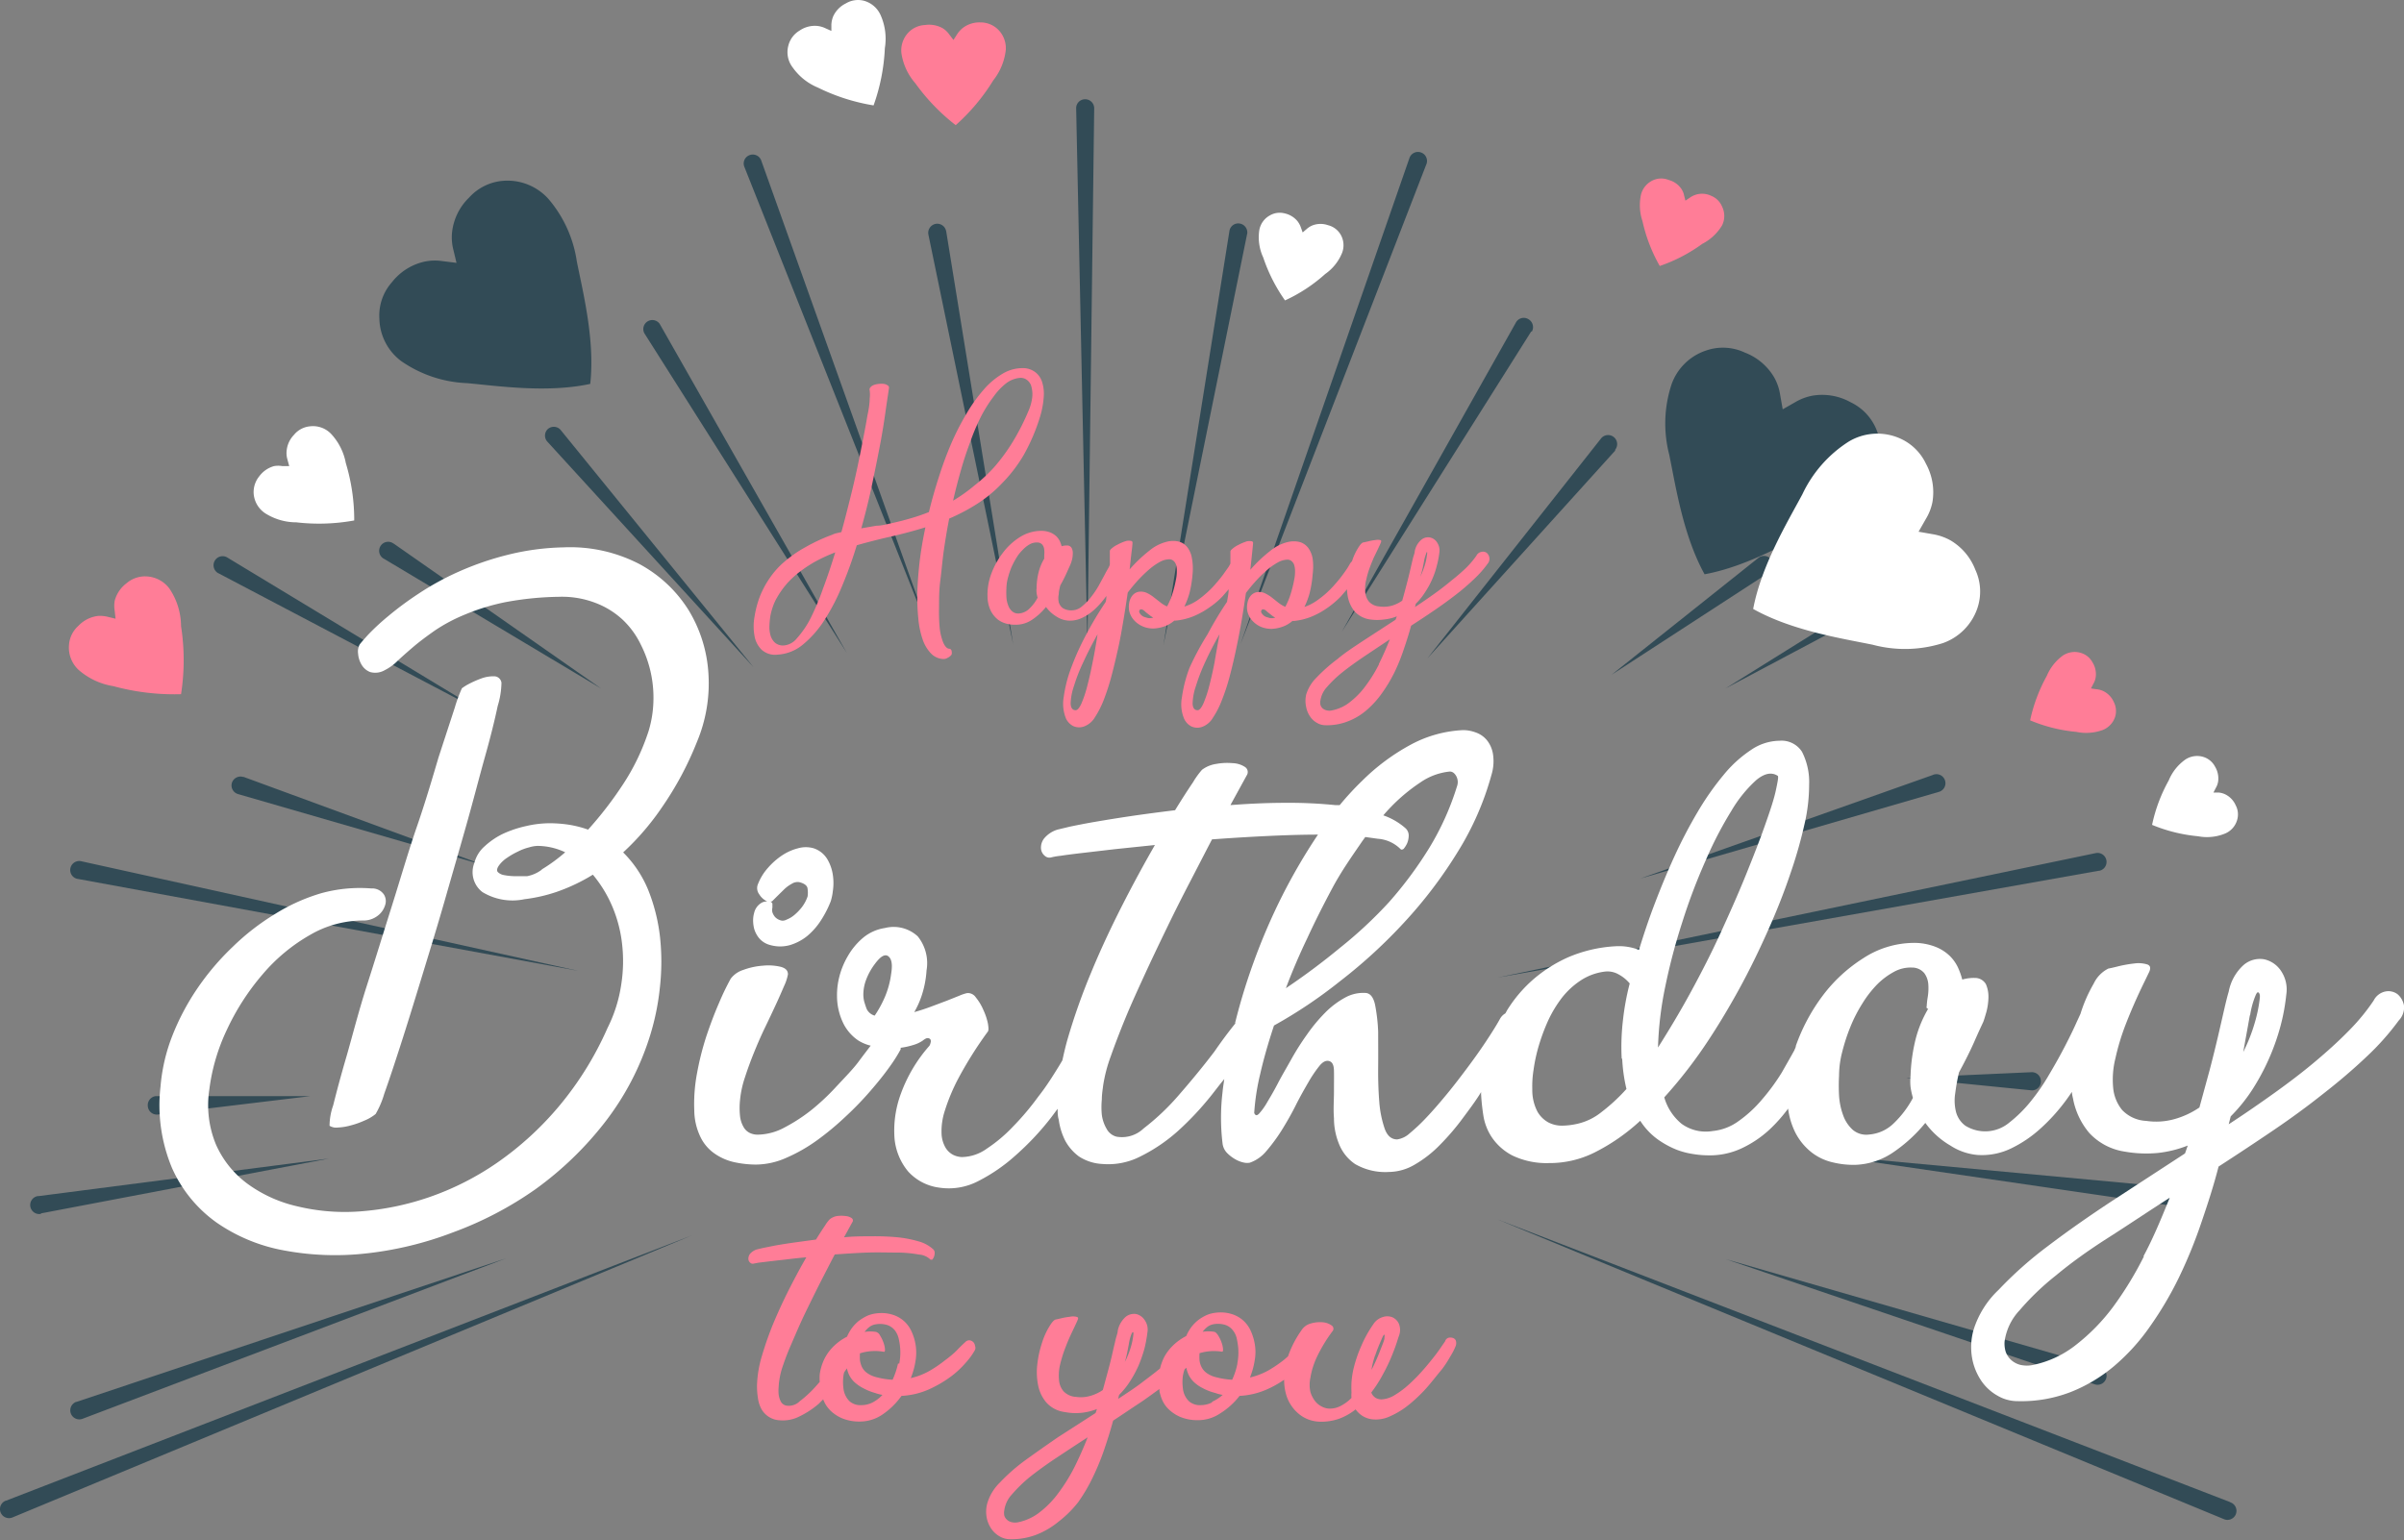 <svg xmlns="http://www.w3.org/2000/svg" viewBox="0 0 192 123.06"><rect x="0" y="0" width="192" height="123.06" fill="#808080" stroke="none"/><defs><style>.cls-1{fill:#324b56;}.cls-2{fill:#ff7d97;}.cls-3{fill:#fff;}</style></defs><title>Birthday 05</title><g id="Calque_2" data-name="Calque 2"><g id="Birthday_07" data-name="Birthday 07"><path class="cls-1" d="M6.08,112a.72.72,0,0,0,.51,1.35l33.83-12.82L6.11,112Z"/><path class="cls-1" d="M178.1,120,119.6,97.42l58,23.94h0a.72.72,0,1,0,.52-1.34Z"/><path class="cls-1" d="M.44,119.9A.72.72,0,0,0,1,121.23L55.25,98.7.46,119.9Z"/><path class="cls-1" d="M11.81,88.41a.72.72,0,0,0,.81.63L24.8,87.57l-12.27,0h-.09A.73.73,0,0,0,11.81,88.41Z"/><path class="cls-1" d="M18.52,62.55a.72.72,0,0,0,.49.89l19.73,5.71L19.46,62.07h-.05A.72.72,0,0,0,18.52,62.55Z"/><path class="cls-1" d="M52.67,25.85a.72.72,0,0,0-1.21.77L67.63,52.16,52.69,25.88Z"/><path class="cls-1" d="M75.56,18.45a.72.72,0,0,0-.85-.56.73.73,0,0,0-.56.86l6.77,32.73-5.35-33Z"/><path class="cls-1" d="M99.61,18.68a.72.72,0,0,0-.6-.82.71.71,0,0,0-.82.6L92.92,51.55,99.6,18.71Z"/><path class="cls-1" d="M122.34,26.5a.73.73,0,0,0-.27-1,.71.71,0,0,0-1,.27l-13.9,24.7,15.13-24Z"/><path class="cls-1" d="M154.41,61.9,131,70.19l23.83-6.92,0,0a.72.72,0,1,0-.48-1.35Z"/><path class="cls-1" d="M31.42,43.42a.72.72,0,1,0-.74,1.23L48,55,31.46,43.44Z"/><path class="cls-1" d="M141.32,45.71a.72.72,0,1,0-.87-1.15l-11.74,9.35,12.57-8.17Z"/><path class="cls-1" d="M163,86.35a.72.72,0,0,0-.75-.69l-10,.45,10,1h.1A.72.72,0,0,0,163,86.35Z"/><path class="cls-1" d="M137.81,100.59l29.47,10h0a.72.72,0,1,0,.4-1.38Z"/><path class="cls-1" d="M3.27,96.94l23-4.38-23.2,3H3a.72.72,0,0,0,.27,1.42Z"/><path class="cls-1" d="M6.17,70.21l40,7.35L6.46,68.8h0a.72.72,0,0,0-.26,1.42Z"/><path class="cls-1" d="M17.41,45.78,38.74,57,18.12,44.52l0,0a.72.72,0,1,0-.68,1.28Z"/><path class="cls-1" d="M44.73,34.3a.72.72,0,0,0-1,0,.72.72,0,0,0,0,1l16.45,18L44.76,34.33Z"/><path class="cls-1" d="M60.79,12.8a.72.72,0,0,0-.94-.4.71.71,0,0,0-.4.93l15.1,38L60.8,12.83Z"/><path class="cls-1" d="M86.65,7.93a.71.71,0,0,0-.7.73l.9,42.82.54-42.82v0A.72.72,0,0,0,86.65,7.93Z"/><path class="cls-1" d="M113.93,13.1a.72.72,0,1,0-1.36-.48L99.07,51.48l14.85-38.36Z"/><path class="cls-1" d="M129,35.93a.72.72,0,1,0-1.13-.9L114,52.6,129,36Z"/><path class="cls-1" d="M156.21,45.23l0,0a.72.72,0,0,0,.23-1,.72.72,0,0,0-1-.23L137.81,55Z"/><path class="cls-1" d="M167.65,69.57a.72.72,0,1,0-.29-1.41L119.6,78.1l48-8.53Z"/><path class="cls-1" d="M173.13,96.28h0a.72.72,0,0,0,.14-1.44l-27.53-2.56Z"/><path class="cls-1" d="M136.14,45.88c3.49-.64,6.94-2.69,9.18-3.89a10,10,0,0,0,4.23-3.68,4.47,4.47,0,0,0,.37-3.85,4.16,4.16,0,0,0-2.11-2.32,4.68,4.68,0,0,0-3.05-.53,4.24,4.24,0,0,0-1.38.52l-1,.57-.2-1.13a4.13,4.13,0,0,0-.47-1.4,4.64,4.64,0,0,0-2.35-2,4.11,4.11,0,0,0-3.12-.16,4.39,4.39,0,0,0-2.75,2.73,10,10,0,0,0-.17,5.6C133.83,38.81,134.42,42.77,136.14,45.88Z"/><path class="cls-1" d="M32.06,28.86a9.88,9.88,0,0,0,5.24,1.75c2.5.23,6.41.8,9.84.06.39-3.48-.58-7.32-1.07-9.78a9.89,9.89,0,0,0-2.27-5,4.4,4.4,0,0,0-3.54-1.45,4.1,4.1,0,0,0-2.79,1.34,4.55,4.55,0,0,0-1.36,2.73,4,4,0,0,0,.1,1.45L36.46,21l-1.13-.14a4,4,0,0,0-1.46.05,4.56,4.56,0,0,0-2.57,1.64,4,4,0,0,0-1,2.91A4.34,4.34,0,0,0,32.06,28.86Z"/><path class="cls-2" d="M77.72,107.21a.57.57,0,0,0-.27-.13.44.44,0,0,0-.3.09c-.18.16-.41.38-.68.66s-.59.55-1,.85a10.14,10.14,0,0,1-1.23.84,5.51,5.51,0,0,1-1.5.58,6.07,6.07,0,0,0,.38-1.37,4,4,0,0,0-.28-2.27,2.53,2.53,0,0,0-.56-.84,2.46,2.46,0,0,0-.91-.56,3,3,0,0,0-1.3-.14,2.62,2.62,0,0,0-.78.19,4,4,0,0,0-.69.41,3.08,3.08,0,0,0-.56.58,3.38,3.38,0,0,0-.39.69,4.26,4.26,0,0,0-1,.7,3.81,3.81,0,0,0-.77,1,4.13,4.13,0,0,0-.41,1.3,4.06,4.06,0,0,0,0,.61l-.22.25a9,9,0,0,1-1.38,1.3,1.23,1.23,0,0,1-1.1.34.64.64,0,0,1-.41-.32,1.77,1.77,0,0,1-.17-.55,3.29,3.29,0,0,1,0-.63,4.54,4.54,0,0,1,.06-.57,6.1,6.1,0,0,1,.3-1.17c.16-.47.36-1,.6-1.55s.5-1.17.79-1.81.6-1.27.91-1.9.63-1.27.94-1.87.6-1.17.88-1.7c.87-.06,1.73-.12,2.59-.15s1.64,0,2.35,0a9.71,9.71,0,0,1,1.79.16,1.43,1.43,0,0,1,.92.41s.07,0,.13,0a.7.7,0,0,0,.14-.23.79.79,0,0,0,.06-.32.37.37,0,0,0-.14-.3,2.82,2.82,0,0,0-1.13-.61,9.37,9.37,0,0,0-1.69-.33,19.28,19.28,0,0,0-2.06-.08c-.73,0-1.47,0-2.22.08l.66-1.2a.23.23,0,0,0-.06-.34,1,1,0,0,0-.49-.16,2.51,2.51,0,0,0-.66,0,1.27,1.27,0,0,0-.59.26,2.85,2.85,0,0,0-.37.49c-.19.28-.44.66-.73,1.13l-1.76.24c-.55.08-1,.15-1.46.23l-1,.2-.51.12a1.17,1.17,0,0,0-.55.37.64.64,0,0,0-.12.4.4.4,0,0,0,.15.29.28.28,0,0,0,.28.07l.37-.07.9-.11,1.32-.15c.49-.06,1-.12,1.61-.17-.43.74-.87,1.56-1.33,2.46s-.88,1.81-1.27,2.73a27.18,27.18,0,0,0-.95,2.69,9.05,9.05,0,0,0-.39,2.34,6.15,6.15,0,0,0,.07,1,2.62,2.62,0,0,0,.26.86,1.77,1.77,0,0,0,1.49.94,2.88,2.88,0,0,0,1.59-.32,7,7,0,0,0,1.52-1l.36-.36c0,.07.06.14.09.23a2.47,2.47,0,0,0,.49.68,3.07,3.07,0,0,0,.9.6,3.55,3.55,0,0,0,1.42.27,3.2,3.2,0,0,0,1.8-.54A6,6,0,0,0,72,111.52a6.15,6.15,0,0,0,2.12-.49,9.41,9.41,0,0,0,1.75-1,7.37,7.37,0,0,0,1.28-1.18,5.46,5.46,0,0,0,.72-1,.42.42,0,0,0,0-.33A.49.49,0,0,0,77.72,107.21Zm-8,4.82a2,2,0,0,1-.94.23,1.31,1.31,0,0,1-.94-.32,1.72,1.72,0,0,1-.48-1.06,3.62,3.62,0,0,1,0-.93,1.55,1.55,0,0,1,.06-.31l.22-.32a2.57,2.57,0,0,0,.15.47,2,2,0,0,0,.41.59,3,3,0,0,0,.7.5,4.51,4.51,0,0,0,1,.41,3.31,3.31,0,0,0,.58.15A2.9,2.9,0,0,1,69.77,112Zm2-3.09a6.31,6.31,0,0,1-.43,1.29,6.23,6.23,0,0,1-1.24-.19,2.21,2.21,0,0,1-.8-.35,1.32,1.32,0,0,1-.41-.48,1.8,1.8,0,0,1-.16-.56,5.13,5.13,0,0,1,0-.53A4,4,0,0,1,70.6,108c.06,0,.09-.06.08-.21a1.9,1.9,0,0,0-.12-.53,2.63,2.63,0,0,0-.27-.56.54.54,0,0,0-.32-.29,2.81,2.81,0,0,0-.92,0,2.11,2.11,0,0,1,.39-.4,1.15,1.15,0,0,1,.52-.21,2,2,0,0,1,.91.06,1.34,1.34,0,0,1,.58.4,1.72,1.72,0,0,1,.31.62,4.7,4.7,0,0,1,.13.78A4.55,4.55,0,0,1,71.82,108.94Z"/><path class="cls-2" d="M116,106.88a.64.64,0,0,0-.33,0,.43.43,0,0,0-.23.21c0,.06-.13.22-.3.47s-.38.55-.65.89-.57.71-.92,1.1a13.39,13.39,0,0,1-1.06,1.07,7,7,0,0,1-1.11.83,2.25,2.25,0,0,1-1.06.35,1,1,0,0,1-.39-.08.84.84,0,0,1-.43-.47,10.5,10.5,0,0,0,.92-1.43,14.31,14.31,0,0,0,.67-1.38q.27-.65.42-1.11c.1-.3.16-.5.19-.58a1.31,1.31,0,0,0,0-1,1,1,0,0,0-.54-.52,1.09,1.09,0,0,0-.76,0,1.33,1.33,0,0,0-.72.54,9.63,9.63,0,0,0-1,1.81,10.36,10.36,0,0,0-.55,1.58,6.86,6.86,0,0,0-.21,1.26,8.19,8.19,0,0,0,0,.84,2,2,0,0,0,0,.42,3.34,3.34,0,0,1-.88.65,1.83,1.83,0,0,1-1,.2,1.5,1.5,0,0,1-.48-.15,1.59,1.59,0,0,1-.53-.42,2.2,2.2,0,0,1-.39-.75,2.68,2.68,0,0,1,0-1.15,6.14,6.14,0,0,1,.49-1.59,12.07,12.07,0,0,1,1.26-2.1.31.31,0,0,0-.06-.48,1.42,1.42,0,0,0-.7-.25,2.57,2.57,0,0,0-.94.09,1.28,1.28,0,0,0-.76.54,8.35,8.35,0,0,0-1.08,2.09l-.31.27a11,11,0,0,1-1.23.84,5.64,5.64,0,0,1-1.5.58,6.07,6.07,0,0,0,.38-1.37,3.71,3.71,0,0,0,0-1.33,4.2,4.2,0,0,0-.28-.94,2.53,2.53,0,0,0-.56-.84,2.46,2.46,0,0,0-.91-.56,3,3,0,0,0-1.31-.14,2.63,2.63,0,0,0-.77.19,3.69,3.69,0,0,0-.69.41,3.08,3.08,0,0,0-.56.58,3.38,3.38,0,0,0-.39.69,4.26,4.26,0,0,0-1,.7,3.81,3.81,0,0,0-.77,1,4.27,4.27,0,0,0-.32.89c-.47.39-1,.78-1.51,1.17s-1.2.84-1.84,1.26l.08-.32a6.37,6.37,0,0,0,.89-1.11,8.85,8.85,0,0,0,.67-1.25,11.51,11.51,0,0,0,.46-1.32,10.88,10.88,0,0,0,.24-1.3,1.32,1.32,0,0,0-.22-1,1.13,1.13,0,0,0-.68-.48,1.07,1.07,0,0,0-.83.22,2,2,0,0,0-.64,1.12c0,.18-.11.43-.18.74s-.16.67-.25,1.08-.21.87-.34,1.36l-.42,1.55a3.39,3.39,0,0,1-1,.47,2.69,2.69,0,0,1-1.14.08,1.48,1.48,0,0,1-1-.45,1.57,1.57,0,0,1-.36-.91,3.81,3.81,0,0,1,.08-1.19,9.91,9.91,0,0,1,.39-1.28c.16-.43.33-.84.51-1.22s.34-.71.47-1,.08-.3-.06-.35a1.26,1.26,0,0,0-.53,0,5,5,0,0,0-.64.11l-.43.1c-.18,0-.38.26-.59.61a5.83,5.83,0,0,0-.57,1.3,8.3,8.3,0,0,0-.36,1.65,5.26,5.26,0,0,0,.06,1.69,3,3,0,0,0,.66,1.39,2.37,2.37,0,0,0,1.46.76,4.59,4.59,0,0,0,1.37.06,4.77,4.77,0,0,0,1.21-.3l-.11.32-3,1.93q-1.45,1-2.64,1.86a14.8,14.8,0,0,0-2,1.76,3.85,3.85,0,0,0-1,1.63,2.54,2.54,0,0,0-.06,1.15,2.33,2.33,0,0,0,.37.91,2,2,0,0,0,.66.61,1.63,1.63,0,0,0,.81.23,5.57,5.57,0,0,0,2.16-.37,6.64,6.64,0,0,0,1.79-1.07A8.66,8.66,0,0,0,86.12,120a13.5,13.5,0,0,0,1.17-2,19.84,19.84,0,0,0,.91-2.22c.26-.77.5-1.53.7-2.28.75-.49,1.49-1,2.21-1.47.52-.35,1-.71,1.49-1.06,0,.12,0,.24.05.37a3,3,0,0,0,.2.57,2.28,2.28,0,0,0,.49.68,3.07,3.07,0,0,0,.9.6,3.55,3.55,0,0,0,1.42.27,3.15,3.15,0,0,0,1.79-.54A5.87,5.87,0,0,0,99,111.52a6.15,6.15,0,0,0,2.12-.49,8.26,8.26,0,0,0,1.44-.8,4.16,4.16,0,0,0,.15,1.15,3.13,3.13,0,0,0,1,1.56,2.71,2.71,0,0,0,1.65.64,4.29,4.29,0,0,0,1.58-.23,4.85,4.85,0,0,0,1.33-.75,2,2,0,0,0,.53.51,1.89,1.89,0,0,0,.78.28,2.65,2.65,0,0,0,1.46-.25,6.64,6.64,0,0,0,1.48-.91,12.08,12.08,0,0,0,1.38-1.31c.43-.48.82-1,1.16-1.4s.61-.87.82-1.23a5.14,5.14,0,0,0,.38-.75.66.66,0,0,0,0-.47A.41.41,0,0,0,116,106.88Zm-25.84.49a3.55,3.55,0,0,1,.22-.82.21.21,0,0,1,.08-.11.09.09,0,0,1,.06,0l0,.1a.26.26,0,0,1,0,.07,5.48,5.48,0,0,1-.2,1,7,7,0,0,1-.48,1.2C90,108.27,90.08,107.78,90.16,107.37Zm-4.33,9.81a14.13,14.13,0,0,1-1.27,2.06,7.6,7.6,0,0,1-1.49,1.55,4.12,4.12,0,0,1-1.73.82,1.22,1.22,0,0,1-.54,0,.81.81,0,0,1-.38-.2.72.72,0,0,1-.21-.33,1.16,1.16,0,0,1,0-.42,2.35,2.35,0,0,1,.61-1.27A11.35,11.35,0,0,1,82.25,118c.62-.49,1.32-1,2.12-1.53s1.63-1.08,2.5-1.64C86.56,115.62,86.21,116.41,85.83,117.18Zm11-5.15a2.07,2.07,0,0,1-.94.23,1.31,1.31,0,0,1-.94-.32,1.67,1.67,0,0,1-.48-1.06,3.63,3.63,0,0,1,0-.93,3,3,0,0,1,.14-.55l.14-.13a2.4,2.4,0,0,0,.16.52,2,2,0,0,0,.41.59,2.8,2.8,0,0,0,.7.5,4.34,4.34,0,0,0,1.05.41,3.1,3.1,0,0,0,.58.15A3.23,3.23,0,0,1,96.78,112Zm2-3.09a5.73,5.73,0,0,1-.42,1.29,6.23,6.23,0,0,1-1.24-.19,2.13,2.13,0,0,1-.8-.35,1.32,1.32,0,0,1-.41-.48,1.57,1.57,0,0,1-.16-.56,4.12,4.12,0,0,1,0-.48l0-.06a4,4,0,0,1,1.8-.12c.06,0,.09-.06.08-.21a1.9,1.9,0,0,0-.12-.53,2.63,2.63,0,0,0-.27-.56c-.11-.17-.21-.27-.32-.29a2.82,2.82,0,0,0-.92,0,2.11,2.11,0,0,1,.39-.4,1.15,1.15,0,0,1,.51-.21,2,2,0,0,1,.91.06,1.24,1.24,0,0,1,.58.4,1.59,1.59,0,0,1,.32.62,6,6,0,0,1,.13.78A4.56,4.56,0,0,1,98.82,108.94Zm11-.65c.14-.42.34-.91.58-1.45.08-.17.13-.23.16-.2s0,.13,0,.28-.21.63-.38,1.08a14.73,14.73,0,0,1-.65,1.44C109.58,109.1,109.68,108.72,109.82,108.29Z"/><path class="cls-2" d="M81.75,36.37a15.27,15.27,0,0,0,1.32-3.09,7,7,0,0,0,.29-1.57,3.08,3.08,0,0,0-.14-1.22,1.57,1.57,0,0,0-.58-.79,1.65,1.65,0,0,0-1-.29,3.08,3.08,0,0,0-1.57.45,6,6,0,0,0-1.48,1.24A12.41,12.41,0,0,0,77.22,33,21.13,21.13,0,0,0,76,35.37a28.36,28.36,0,0,0-1,2.69q-.46,1.41-.81,2.85a14.84,14.84,0,0,1-1.46.5c-.47.14-.94.26-1.4.36S70.43,42,70,42l-1.21.21c.32-1.15.61-2.3.85-3.45s.46-2.23.65-3.23.33-1.9.44-2.69.21-1.4.27-1.84a.2.2,0,0,0-.1-.21.75.75,0,0,0-.3-.12,1.75,1.75,0,0,0-.4,0,1.5,1.5,0,0,0-.39.08.62.62,0,0,0-.28.18.26.26,0,0,0-.07.27,2.61,2.61,0,0,1,0,.64q0,.52-.18,1.35c-.09.55-.21,1.18-.35,1.9s-.29,1.48-.46,2.28-.37,1.66-.59,2.53-.44,1.75-.68,2.61l-.39.09a1.5,1.5,0,0,0-.34.12,14,14,0,0,0-2.15,1,9.57,9.57,0,0,0-1.65,1.14,6.48,6.48,0,0,0-1.2,1.33,7.28,7.28,0,0,0-.8,1.51,8.14,8.14,0,0,0-.41,1.58,4.27,4.27,0,0,0,0,1.52,2,2,0,0,0,.57,1.11,1.61,1.61,0,0,0,1.28.39,3.47,3.47,0,0,0,2-.79,8.35,8.35,0,0,0,1.71-1.93,16.81,16.81,0,0,0,1.43-2.75,34,34,0,0,0,1.18-3.27c.88-.25,1.78-.48,2.71-.69s1.85-.46,2.77-.74q-.29,1.35-.45,2.64c-.1.87-.17,1.69-.19,2.46a16.36,16.36,0,0,0,.07,2.15,7.06,7.06,0,0,0,.35,1.71,3,3,0,0,0,.68,1.13,1.44,1.44,0,0,0,1,.43.63.63,0,0,0,.32-.1A.82.82,0,0,0,76,52.3.59.59,0,0,0,76,52a.2.2,0,0,0-.17-.17c-.21,0-.37-.21-.5-.5a4.58,4.58,0,0,1-.28-1.16A14.25,14.25,0,0,1,75,48.5c0-.66,0-1.36.1-2.12s.16-1.56.28-2.4.26-1.69.43-2.55A15.18,15.18,0,0,0,78,40.28a10.63,10.63,0,0,0,2-1.64A11.49,11.49,0,0,0,81.75,36.37ZM65.74,47a20.59,20.59,0,0,1-1,2.39A7.44,7.44,0,0,1,63.64,51a1.49,1.49,0,0,1-1.08.57,1,1,0,0,1-.66-.22,1.27,1.27,0,0,1-.35-.55,2.39,2.39,0,0,1-.1-.73,7.35,7.35,0,0,1,.07-.82,4.71,4.71,0,0,1,.2-.76,3.87,3.87,0,0,1,.25-.59,7,7,0,0,1,.92-1.32,7.35,7.35,0,0,1,1.12-1,9.89,9.89,0,0,1,1.28-.81,14,14,0,0,1,1.42-.64C66.4,45.13,66.08,46.1,65.74,47ZM77.81,38.8A12.81,12.81,0,0,1,76.12,40c.19-.83.4-1.64.63-2.45s.48-1.55.75-2.27a16.76,16.76,0,0,1,.85-2,10.6,10.6,0,0,1,1-1.59,5,5,0,0,1,1-1.06,2.1,2.1,0,0,1,1.11-.44.82.82,0,0,1,.58.18.94.94,0,0,1,.34.54,2.25,2.25,0,0,1,.06.84,3.77,3.77,0,0,1-.29,1.06,18.48,18.48,0,0,1-1.26,2.48,14.83,14.83,0,0,1-1.46,2A12.15,12.15,0,0,1,77.81,38.8Z"/><path class="cls-2" d="M118.33,44.09a.54.54,0,0,0-.41.3,7,7,0,0,1-.85,1,15.2,15.2,0,0,1-1.16,1c-.42.35-.88.71-1.37,1.06s-1,.7-1.53,1.05l.07-.27a5.14,5.14,0,0,0,.74-.92,6.89,6.89,0,0,0,.55-1,6.52,6.52,0,0,0,.38-1.1,7.33,7.33,0,0,0,.21-1.08,1.13,1.13,0,0,0-.19-.8.86.86,0,0,0-.56-.39.83.83,0,0,0-.69.18,1.58,1.58,0,0,0-.53.93c0,.15-.1.36-.16.62l-.21.9c-.08.35-.17.72-.28,1.13s-.22.84-.35,1.29a2.89,2.89,0,0,1-.83.4,2.48,2.48,0,0,1-1,.06,1.22,1.22,0,0,1-.82-.38,1.36,1.36,0,0,1-.3-.76,2.82,2.82,0,0,1,.08-1,6.9,6.9,0,0,1,.32-1.07,9.46,9.46,0,0,1,.43-1c.15-.31.28-.58.38-.81s.07-.24,0-.28a1,1,0,0,0-.43,0,3.41,3.41,0,0,0-.54.1l-.36.08c-.15,0-.31.21-.49.51a4.67,4.67,0,0,0-.45,1,1,1,0,0,0-.17.21s-.07.13-.17.29-.22.33-.38.55-.35.46-.57.71a8.44,8.44,0,0,1-.72.75,8.09,8.09,0,0,1-.85.67,3.94,3.94,0,0,1-.94.47,6.26,6.26,0,0,0,.42-1.12,9.2,9.2,0,0,0,.24-1.51,4.68,4.68,0,0,0,0-1.21,2,2,0,0,0-.35-.87,1.32,1.32,0,0,0-.66-.47,2,2,0,0,0-1,0,3.46,3.46,0,0,0-1.39.71,11.38,11.38,0,0,0-1.58,1.5c.07-.62.12-1.12.16-1.5s.06-.6.06-.64a.13.13,0,0,0-.13-.14,1.14,1.14,0,0,0-.34,0,4,4,0,0,0-.43.16c-.16.07-.3.15-.44.22a2.36,2.36,0,0,0-.33.24c-.09.08-.14.14-.14.19s0,.36,0,.63l0,.28,0,.06a2.71,2.71,0,0,1-.16.29l-.39.55c-.16.22-.35.46-.57.71a7.23,7.23,0,0,1-.72.75,8,8,0,0,1-.84.67,4,4,0,0,1-1,.47,6.26,6.26,0,0,0,.42-1.12,9.2,9.2,0,0,0,.24-1.51,4.68,4.68,0,0,0-.05-1.21,2,2,0,0,0-.35-.87,1.28,1.28,0,0,0-.66-.47,2,2,0,0,0-1,0,3.46,3.46,0,0,0-1.39.71,11.38,11.38,0,0,0-1.58,1.5c.07-.62.12-1.12.17-1.5s.06-.6.06-.64a.14.14,0,0,0-.14-.14,1.05,1.05,0,0,0-.33,0,3.42,3.42,0,0,0-.44.16c-.16.07-.3.15-.44.22a2.36,2.36,0,0,0-.33.24c-.09.08-.13.14-.13.19s0,.36,0,.63,0,.27,0,.42-.21.45-.36.74-.34.63-.54,1a7.54,7.54,0,0,1-.65.95,4.45,4.45,0,0,1-.72.72,1.22,1.22,0,0,1-.74.28,1.26,1.26,0,0,1-.75-.18.89.89,0,0,1-.32-.47,1.51,1.51,0,0,1,0-.64c0-.23.07-.47.12-.7a10.67,10.67,0,0,0,.51-1l.31-.69a3,3,0,0,0,.11-.33,2.08,2.08,0,0,0,.07-.5.93.93,0,0,0-.08-.45.4.4,0,0,0-.38-.22,1.35,1.35,0,0,0-.43.06,2.67,2.67,0,0,0-.15-.42,1.52,1.52,0,0,0-.29-.39,1.57,1.57,0,0,0-.49-.3,2,2,0,0,0-.74-.12,3.23,3.23,0,0,0-1.68.51,5.05,5.05,0,0,0-1.37,1.28,6.36,6.36,0,0,0-.92,1.7,4.76,4.76,0,0,0-.28,1.78,2.66,2.66,0,0,0,.27,1.14,2.19,2.19,0,0,0,.57.69,2,2,0,0,0,.73.33,2.76,2.76,0,0,0,.74.07,2.3,2.3,0,0,0,1.28-.42,4.81,4.81,0,0,0,1.08-1,2.79,2.79,0,0,0,.84.77,2,2,0,0,0,.91.32,2.24,2.24,0,0,0,1.14-.22,4,4,0,0,0,1-.68,6.94,6.94,0,0,0,.84-.94l.09-.13c0,.17,0,.33-.07.51a27,27,0,0,0-1.55,2.6,21,21,0,0,0-1.18,2.61,10.68,10.68,0,0,0-.6,2.33,3.13,3.13,0,0,0,.18,1.75,1.3,1.3,0,0,0,.58.6,1.15,1.15,0,0,0,.93,0,1.69,1.69,0,0,0,.8-.71,7.56,7.56,0,0,0,.71-1.4,18.35,18.35,0,0,0,.61-1.89c.19-.71.36-1.44.53-2.2s.3-1.52.43-2.29.24-1.49.34-2.18c.3-.39.59-.74.89-1.06a11.18,11.18,0,0,1,.88-.84,5,5,0,0,1,.82-.56,1.65,1.65,0,0,1,.74-.2.53.53,0,0,1,.29.1.68.68,0,0,1,.22.29,1.54,1.54,0,0,1,.08.52,3.22,3.22,0,0,1-.08.76,9.38,9.38,0,0,1-.33,1.26,5.77,5.77,0,0,1-.37.84,2.34,2.34,0,0,1-.58-.36l-.54-.42a2.74,2.74,0,0,0-.54-.32,1.14,1.14,0,0,0-.61-.07.84.84,0,0,0-.5.3,1.24,1.24,0,0,0-.25.56,1.8,1.8,0,0,0,0,.69,1.71,1.71,0,0,0,.33.66,2,2,0,0,0,.65.51,2.07,2.07,0,0,0,1,.21,2.93,2.93,0,0,0,.68-.12,2.44,2.44,0,0,0,.94-.51l.13,0a5,5,0,0,0,1.5-.39,6.47,6.47,0,0,0,1.24-.71,6,6,0,0,0,1-.86l.47-.54c0,.33-.08.67-.13,1a29.31,29.31,0,0,0-1.56,2.6A22.45,22.45,0,0,0,95,53.36a10.68,10.68,0,0,0-.6,2.33,3,3,0,0,0,.18,1.75,1.3,1.3,0,0,0,.58.6,1.15,1.15,0,0,0,.93,0,1.67,1.67,0,0,0,.79-.71,7,7,0,0,0,.71-1.4,16.14,16.14,0,0,0,.62-1.89c.19-.71.36-1.44.52-2.2s.31-1.52.44-2.29.24-1.49.34-2.18c.3-.39.59-.74.89-1.06a9.68,9.68,0,0,1,.88-.84,5,5,0,0,1,.82-.56,1.65,1.65,0,0,1,.74-.2.53.53,0,0,1,.29.1.68.68,0,0,1,.22.29,1.54,1.54,0,0,1,.08.52,3.22,3.22,0,0,1-.08.76,9.38,9.38,0,0,1-.33,1.26,5.77,5.77,0,0,1-.37.84,2.59,2.59,0,0,1-.59-.36l-.53-.42a3.06,3.06,0,0,0-.54-.32,1.14,1.14,0,0,0-.61-.07.84.84,0,0,0-.5.3,1.24,1.24,0,0,0-.25.56,1.62,1.62,0,0,0,0,.69,1.71,1.71,0,0,0,.33.66,2.06,2.06,0,0,0,.64.51,2.15,2.15,0,0,0,1,.21,2.93,2.93,0,0,0,.68-.12,2.44,2.44,0,0,0,.94-.51l.13,0a5,5,0,0,0,1.5-.39,6.47,6.47,0,0,0,1.24-.71,7,7,0,0,0,1-.86l.49-.57a4.2,4.2,0,0,0,.07.62,2.66,2.66,0,0,0,.55,1.16,2.08,2.08,0,0,0,1.22.63,4.06,4.06,0,0,0,1.14,0,3.65,3.65,0,0,0,1-.25l-.1.27-2.46,1.6c-.8.53-1.54,1-2.19,1.55a13.17,13.17,0,0,0-1.66,1.47,3.22,3.22,0,0,0-.83,1.36,2.27,2.27,0,0,0,0,1,2,2,0,0,0,.31.75,1.57,1.57,0,0,0,.55.51,1.32,1.32,0,0,0,.68.19,4.53,4.53,0,0,0,1.79-.31,5,5,0,0,0,1.49-.89,7.49,7.49,0,0,0,1.22-1.34,12.24,12.24,0,0,0,1-1.66,15.21,15.21,0,0,0,.75-1.85c.22-.64.42-1.27.59-1.9.62-.4,1.24-.81,1.84-1.22s1.17-.82,1.71-1.24a17,17,0,0,0,1.46-1.25,8.23,8.23,0,0,0,1.1-1.24.59.59,0,0,0,.14-.49.62.62,0,0,0-.21-.38A.48.48,0,0,0,118.33,44.09Zm-4.61.81a3.33,3.33,0,0,1,.19-.69c0-.06,0-.09.07-.09s0,0,0,0a.11.11,0,0,1,0,.08.18.18,0,0,1,0,.06,5,5,0,0,1-.17.84,6.34,6.34,0,0,1-.39,1C113.58,45.65,113.66,45.23,113.72,44.9Zm-30.35-.22a4.18,4.18,0,0,0-.41,1A5.39,5.39,0,0,0,82.79,47a1.6,1.6,0,0,0,0,.38,2.74,2.74,0,0,0,.08.37,3.33,3.33,0,0,1-.64.86,1.33,1.33,0,0,1-.84.4.72.72,0,0,1-.55-.17,1.1,1.1,0,0,1-.32-.48,2.11,2.11,0,0,1-.14-.67,5.3,5.3,0,0,1,0-.68,3.34,3.34,0,0,1,.11-.8,6.82,6.82,0,0,1,.27-.84,5.91,5.91,0,0,1,.41-.79,3.06,3.06,0,0,1,.51-.65,2.35,2.35,0,0,1,.57-.45,1.15,1.15,0,0,1,.6-.14.52.52,0,0,1,.41.19.74.74,0,0,1,.14.39,2,2,0,0,1,0,.43c0,.15,0,.25,0,.31A.07.07,0,0,0,83.37,44.68Zm3.89,8.25c-.14.73-.29,1.37-.44,1.94a9.22,9.22,0,0,1-.46,1.36q-.24.51-.45.51c-.26,0-.39-.19-.4-.54a4.66,4.66,0,0,1,.26-1.38,13.92,13.92,0,0,1,.76-1.94c.33-.72.71-1.46,1.13-2.21C87.54,51.45,87.41,52.2,87.26,52.93Zm4.4-3.56-.27-.08a.72.72,0,0,1-.25-.16.77.77,0,0,1-.14-.19.25.25,0,0,1,0-.17.15.15,0,0,1,.13-.09.35.35,0,0,1,.18.06,1.4,1.4,0,0,1,.2.17l.27.21a2.1,2.1,0,0,0,.33.22A.86.86,0,0,1,91.66,49.37ZM97,52.93c-.14.73-.29,1.37-.44,1.94a9.22,9.22,0,0,1-.46,1.36q-.24.51-.45.51c-.26,0-.39-.19-.4-.54a4.66,4.66,0,0,1,.26-1.38,15.1,15.1,0,0,1,.75-1.94c.33-.72.71-1.46,1.14-2.21C97.26,51.45,97.12,52.2,97,52.93Zm4.4-3.56-.27-.08a.72.72,0,0,1-.25-.16.77.77,0,0,1-.14-.19.2.2,0,0,1,0-.17.15.15,0,0,1,.13-.09.35.35,0,0,1,.18.06,1.4,1.4,0,0,1,.2.17l.27.21a1.72,1.72,0,0,0,.33.22A.86.86,0,0,1,101.38,49.37Zm8.74,3.69a11.42,11.42,0,0,1-1.06,1.72,6.36,6.36,0,0,1-1.24,1.29,3.3,3.3,0,0,1-1.44.68.86.86,0,0,1-.45,0,.74.74,0,0,1-.32-.16.62.62,0,0,1-.17-.28.81.81,0,0,1,0-.35,2,2,0,0,1,.51-1.06,9.42,9.42,0,0,1,1.23-1.18c.51-.41,1.1-.83,1.76-1.28L111,51.08Q110.6,52.1,110.12,53.06Z"/><path class="cls-2" d="M13.55,47.05a2.42,2.42,0,0,0-1.85-1,2.27,2.27,0,0,0-1.61.56A2.55,2.55,0,0,0,9.16,48a2.35,2.35,0,0,0,0,.8l.07.63-.62-.15a2.44,2.44,0,0,0-.8-.07A2.59,2.59,0,0,0,6.26,50a2.25,2.25,0,0,0-.75,1.53,2.43,2.43,0,0,0,.78,2,5.55,5.55,0,0,0,2.77,1.29,18.52,18.52,0,0,0,5.4.64,17.72,17.72,0,0,0,0-5.44A5.42,5.42,0,0,0,13.55,47.05Z"/><path class="cls-2" d="M73.11,6.66A16.15,16.15,0,0,0,76.33,10a16,16,0,0,0,3-3.58,4.76,4.76,0,0,0,1-2.44,2.09,2.09,0,0,0-.68-1.68,2,2,0,0,0-1.37-.51,2.17,2.17,0,0,0-1.38.44,2.08,2.08,0,0,0-.46.51l-.29.45-.33-.43a1.86,1.86,0,0,0-.49-.48A2.2,2.2,0,0,0,73.87,2a1.94,1.94,0,0,0-1.33.61A2.06,2.06,0,0,0,72,4.3,4.72,4.72,0,0,0,73.11,6.66Z"/><path class="cls-2" d="M168.82,56.08a1.74,1.74,0,0,0-.8-.85,1.55,1.55,0,0,0-.54-.16L167,55l.2-.39a1.34,1.34,0,0,0,.18-.53,1.77,1.77,0,0,0-.25-1.15,1.56,1.56,0,0,0-.91-.76,1.7,1.7,0,0,0-1.46.2A3.84,3.84,0,0,0,163.47,54a12.85,12.85,0,0,0-1.33,3.55,12.45,12.45,0,0,0,3.68.92,3.89,3.89,0,0,0,2.12-.15,1.69,1.69,0,0,0,1-1.09A1.58,1.58,0,0,0,168.82,56.08Z"/><path class="cls-2" d="M136.68,15.65a1.68,1.68,0,0,0-1.7.13l-.37.25-.11-.43a1.43,1.43,0,0,0-.22-.52,1.77,1.77,0,0,0-1-.7,1.59,1.59,0,0,0-1.21,0,1.73,1.73,0,0,0-1,1.13,4,4,0,0,0,.11,2.16,12.75,12.75,0,0,0,1.38,3.58,12.84,12.84,0,0,0,3.4-1.77A3.94,3.94,0,0,0,137.54,18a1.7,1.7,0,0,0,0-1.49A1.57,1.57,0,0,0,136.68,15.65Z"/><path class="cls-3" d="M27.7,84.31c-.48,1.63-.84,3-1.09,4a5,5,0,0,0-.29,1.63,1,1,0,0,0,.66.14,4.46,4.46,0,0,0,1-.16,6.41,6.41,0,0,0,1.09-.38A3.55,3.55,0,0,0,30,89a7.16,7.16,0,0,0,.69-1.62c.36-1,.79-2.3,1.3-3.88s1.06-3.36,1.67-5.36,1.23-4,1.84-6.13,1.2-4.16,1.77-6.18S38.3,62,38.75,60.4s.78-2.95,1-4a6.61,6.61,0,0,0,.3-1.85.59.59,0,0,0-.6-.52,2.79,2.79,0,0,0-1,.17,8,8,0,0,0-1,.44,3.91,3.91,0,0,0-.56.35,11.81,11.81,0,0,0-.57,1.55l-1.29,3.95C34.55,62.11,34,64,33.31,66s-1.32,4.18-2,6.34-1.33,4.28-2,6.37S28.17,82.67,27.7,84.31Z"/><path class="cls-3" d="M52.88,64.48a25.92,25.92,0,0,0,2.78-5.2,12.09,12.09,0,0,0,.92-5.47A11,11,0,0,0,55,48.75a10.54,10.54,0,0,0-3.92-3.68A12,12,0,0,0,45,43.73a19.93,19.93,0,0,0-4.47.6,23.68,23.68,0,0,0-3.89,1.34,22,22,0,0,0-3.21,1.76A25.65,25.65,0,0,0,31,49.23a18,18,0,0,0-1.6,1.48c-.39.43-.61.69-.68.79a1.19,1.19,0,0,0-.12.72,2,2,0,0,0,.27.87,1.36,1.36,0,0,0,.69.6,1.52,1.52,0,0,0,1.19-.16,3.89,3.89,0,0,0,1-.73c.36-.34.78-.71,1.26-1.12s1.06-.84,1.71-1.3a13.24,13.24,0,0,1,2.36-1.26,17.37,17.37,0,0,1,3.22-1,24.92,24.92,0,0,1,4.32-.44,7.46,7.46,0,0,1,2.92.48,6.63,6.63,0,0,1,2.18,1.34,6.74,6.74,0,0,1,1.46,2,9.37,9.37,0,0,1,1,4.69,9,9,0,0,1-.38,2.22,17.69,17.69,0,0,1-2.08,4.31,29.45,29.45,0,0,1-2.75,3.56,8.69,8.69,0,0,0-1.46-.38,10.49,10.49,0,0,0-1.64-.13A8.46,8.46,0,0,0,42,66a9.06,9.06,0,0,0-1.8.6,6,6,0,0,0-1.48,1,2.63,2.63,0,0,0-.83,1.33,2,2,0,0,0,.64,2.34,4.62,4.62,0,0,0,3.35.57,12.65,12.65,0,0,0,2.56-.58,14.61,14.61,0,0,0,2.91-1.38,10.09,10.09,0,0,1,1.5,2.42,10.62,10.62,0,0,1,.82,3,12,12,0,0,1-.05,3.33,11.45,11.45,0,0,1-1.1,3.5,26.07,26.07,0,0,1-3.91,6.29,25.17,25.17,0,0,1-4.93,4.49,22.34,22.34,0,0,1-5.45,2.75,21.83,21.83,0,0,1-5.47,1.12,16.21,16.21,0,0,1-5-.4,10.8,10.8,0,0,1-4-1.81,7.82,7.82,0,0,1-2.52-3.15,8.25,8.25,0,0,1-.52-4.39,15.67,15.67,0,0,1,1.41-4.78A19.19,19.19,0,0,1,21,77.81a14.14,14.14,0,0,1,3.75-3.11A8.41,8.41,0,0,1,29,73.54a1.85,1.85,0,0,0,1.14-.36,1.64,1.64,0,0,0,.61-.84,1,1,0,0,0-.09-.88,1.13,1.13,0,0,0-1-.48,11.58,11.58,0,0,0-4,.38A14.94,14.94,0,0,0,22,73a18.9,18.9,0,0,0-3.41,2.64A20.58,20.58,0,0,0,15.74,79a19.13,19.13,0,0,0-2,3.81,14.3,14.3,0,0,0-.92,4,13,13,0,0,0,.92,6.51,10.64,10.64,0,0,0,3.54,4.34,13.75,13.75,0,0,0,5.41,2.24,22.13,22.13,0,0,0,6.54.24,27.74,27.74,0,0,0,6.94-1.68A28.4,28.4,0,0,0,42.78,95a27,27,0,0,0,5.5-5.3,21.89,21.89,0,0,0,3.65-7,19.8,19.8,0,0,0,.78-3.87,18.41,18.41,0,0,0,0-4,14.48,14.48,0,0,0-.94-3.73,9.09,9.09,0,0,0-2-3A20.71,20.71,0,0,0,52.88,64.48Zm-9.61,5A2.81,2.81,0,0,1,42.1,70l-1,0a4.83,4.83,0,0,1-.86-.09.91.91,0,0,1-.49-.25c-.09-.12-.06-.29.11-.53a2.49,2.49,0,0,1,.64-.6,6.16,6.16,0,0,1,.87-.5,4.13,4.13,0,0,1,.88-.33,2.63,2.63,0,0,1,.68-.12,5.23,5.23,0,0,1,2.21.51A13.18,13.18,0,0,1,43.27,69.46Z"/><path class="cls-3" d="M60.61,74.93a1.71,1.71,0,0,0,.9.57,2.9,2.9,0,0,0,1.6,0,4.05,4.05,0,0,0,1.36-.72,5.48,5.48,0,0,0,1.09-1.24A8.37,8.37,0,0,0,66.35,72a4.47,4.47,0,0,0,.17-.83,4.38,4.38,0,0,0,0-1.25,3.44,3.44,0,0,0-.44-1.27,2,2,0,0,0-1.1-.88,2.25,2.25,0,0,0-1.24,0,4.16,4.16,0,0,0-1.28.57,5.7,5.7,0,0,0-1.13,1,4.23,4.23,0,0,0-.78,1.26.82.82,0,0,0,.09.85,1.48,1.48,0,0,0,.64.57.86.86,0,0,0-.57.18,1.26,1.26,0,0,0-.48.74,2.16,2.16,0,0,0-.08.51,2.79,2.79,0,0,0,.08.74A2.11,2.11,0,0,0,60.61,74.93ZM61.67,72l.39-.39.57-.56a2.78,2.78,0,0,1,.62-.45.84.84,0,0,1,.6-.12c.42.11.64.29.65.54a2,2,0,0,1,0,.6,3,3,0,0,1-.46.86,4.08,4.08,0,0,1-.61.63,2.2,2.2,0,0,1-.61.36.64.64,0,0,1-.38.08,1,1,0,0,1-.53-.28,1.16,1.16,0,0,1-.22-.38.85.85,0,0,1,0-.38c0-.13,0-.22,0-.29s-.05-.12-.15-.19A.23.23,0,0,0,61.67,72Z"/><path class="cls-3" d="M192,80.34a1.56,1.56,0,0,0-.49-.89,1.21,1.21,0,0,0-.93-.25,1.35,1.35,0,0,0-1,.73,16.33,16.33,0,0,1-2,2.43c-.81.83-1.72,1.65-2.72,2.49s-2.08,1.66-3.24,2.49S179.26,89,178,89.82l.16-.63A13.06,13.06,0,0,0,179.92,87,18.09,18.09,0,0,0,182.13,82a16.21,16.21,0,0,0,.47-2.55,2.64,2.64,0,0,0-.42-1.88,2.17,2.17,0,0,0-1.35-.93,2,2,0,0,0-1.61.43A3.81,3.81,0,0,0,178,79.23c-.11.36-.23.85-.37,1.46s-.3,1.32-.49,2.13-.41,1.7-.66,2.66l-.82,3a6.77,6.77,0,0,1-2,.93,5.42,5.42,0,0,1-2.25.14,2.83,2.83,0,0,1-1.93-.88,3.26,3.26,0,0,1-.71-1.79,7,7,0,0,1,.18-2.32,18.64,18.64,0,0,1,.75-2.53c.32-.84.66-1.64,1-2.39s.66-1.38.91-1.91c.19-.36.15-.59-.12-.68a2.39,2.39,0,0,0-1-.08,10.26,10.26,0,0,0-1.27.22c-.43.11-.71.17-.83.19a2.55,2.55,0,0,0-1.17,1.2A11.62,11.62,0,0,0,166.16,81l-.3.65c-.22.5-.51,1.1-.88,1.82s-.79,1.48-1.27,2.29A16.81,16.81,0,0,1,162.18,88a10.46,10.46,0,0,1-1.71,1.69,3,3,0,0,1-3.51.24,2,2,0,0,1-.74-1.1,3.72,3.72,0,0,1-.06-1.5,15.61,15.61,0,0,1,.3-1.66q.72-1.32,1.2-2.4c.31-.71.56-1.25.73-1.61.06-.14.14-.41.25-.79a4.92,4.92,0,0,0,.17-1.16,2.51,2.51,0,0,0-.2-1.08,1,1,0,0,0-.89-.5,3.26,3.26,0,0,0-1,.13,5.84,5.84,0,0,0-.36-1,3.18,3.18,0,0,0-.68-.93,3.46,3.46,0,0,0-1.16-.71,4.71,4.71,0,0,0-1.75-.29,7.45,7.45,0,0,0-3.95,1.22,12.22,12.22,0,0,0-3.25,3,15,15,0,0,0-2.14,4c0,.12-.08.24-.12.36-.31.56-.65,1.15-1,1.77a16.76,16.76,0,0,1-1.6,2.18,9.88,9.88,0,0,1-1.86,1.71,4.19,4.19,0,0,1-2.07.79,3.29,3.29,0,0,1-2.48-.58,4.25,4.25,0,0,1-1.38-2.11,37.2,37.2,0,0,0,3.15-4c1-1.47,1.92-3,2.78-4.56s1.63-3.15,2.34-4.74,1.31-3.11,1.8-4.57a36.16,36.16,0,0,0,1.14-4,13.91,13.91,0,0,0,.36-3.11,5.32,5.32,0,0,0-.57-2.63,1.94,1.94,0,0,0-1.8-.88,4.11,4.11,0,0,0-2.28.74,9.88,9.88,0,0,0-2.19,2,22.2,22.2,0,0,0-2.06,2.94,38,38,0,0,0-1.85,3.54c-.57,1.24-1.09,2.51-1.58,3.79s-.9,2.52-1.26,3.7A4.4,4.4,0,0,0,129,75.6a11.11,11.11,0,0,0-3.76.88,11.25,11.25,0,0,0-2.81,1.79,10.81,10.81,0,0,0-2,2.34c-.08.12-.13.23-.2.35a1.12,1.12,0,0,0-.42.42c-.29.53-.67,1.13-1.12,1.81s-.94,1.37-1.47,2.08-1.07,1.42-1.63,2.1-1.1,1.31-1.61,1.85a14.52,14.52,0,0,1-1.39,1.32,1.88,1.88,0,0,1-1,.49c-.46,0-.8-.29-1-.86a8.58,8.58,0,0,1-.43-2.13c-.07-.86-.1-1.78-.09-2.78s0-1.94,0-2.82a14.16,14.16,0,0,0-.25-2.18c-.13-.58-.37-.89-.73-.93a3,3,0,0,0-1.68.38,6.81,6.81,0,0,0-1.58,1.2,13.05,13.05,0,0,0-1.43,1.72c-.46.64-.88,1.3-1.27,2s-.75,1.3-1.07,1.92-.62,1.12-.87,1.54a4.94,4.94,0,0,1-.64.89c-.17.17-.29.15-.38-.06a18.2,18.2,0,0,1,.48-3.12c.27-1.19.64-2.48,1.1-3.87A37.8,37.8,0,0,0,107,78.41a41.14,41.14,0,0,0,5.17-4.74A36,36,0,0,0,116.46,68a23.24,23.24,0,0,0,2.66-6.1,3.71,3.71,0,0,0,.12-1.65,2.35,2.35,0,0,0-.49-1.12,2,2,0,0,0-.88-.61,2.92,2.92,0,0,0-1-.19,9.73,9.73,0,0,0-4.21,1.17,16.85,16.85,0,0,0-3.85,2.86A23.4,23.4,0,0,0,107,64.32l-.37,0a36.55,36.55,0,0,0-4-.18c-1.43,0-2.89.07-4.36.18l1.3-2.37a.48.48,0,0,0-.13-.67,1.91,1.91,0,0,0-1-.31,4.85,4.85,0,0,0-1.3.06A2.5,2.5,0,0,0,96,61.5a6.62,6.62,0,0,0-.72,1c-.38.56-.86,1.3-1.43,2.23-1.22.15-2.37.3-3.46.46s-2,.31-2.88.46-1.51.28-2.05.39l-1,.24a2.22,2.22,0,0,0-1.09.73,1.2,1.2,0,0,0-.23.77.83.83,0,0,0,.3.59.55.55,0,0,0,.55.12,5.58,5.58,0,0,1,.73-.12c.44-.07,1-.14,1.77-.23l2.57-.3,3.18-.33c-.84,1.46-1.72,3.07-2.62,4.84s-1.74,3.56-2.48,5.36A50.07,50.07,0,0,0,85.27,83c-.17.59-.3,1.16-.42,1.71l-.26.44c-.49.79-1,1.62-1.68,2.48a21.3,21.3,0,0,1-2,2.37,11.9,11.9,0,0,1-2.1,1.77,3.51,3.51,0,0,1-2,.67,1.76,1.76,0,0,1-.65-.16,1.54,1.54,0,0,1-.63-.57,2.4,2.4,0,0,1-.33-1.12,5.26,5.26,0,0,1,.25-1.82,15.47,15.47,0,0,1,1.12-2.67,31.5,31.5,0,0,1,2.33-3.69c.06-.08.06-.3,0-.65a5,5,0,0,0-.36-1.07,4.13,4.13,0,0,0-.6-1,.76.76,0,0,0-.7-.35,3.38,3.38,0,0,0-.6.2l-1,.4-1.25.47c-.45.17-.91.32-1.37.45a7.08,7.08,0,0,0,.64-1.47A8,8,0,0,0,74,77.53a3.41,3.41,0,0,0-.7-2.72,2.83,2.83,0,0,0-2.62-.67,3.55,3.55,0,0,0-1.76.79,5.45,5.45,0,0,0-1.21,1.46,6.33,6.33,0,0,0-.69,1.7,5.89,5.89,0,0,0-.17,1.49,5,5,0,0,0,.54,2.25,3.56,3.56,0,0,0,1.15,1.29,3.32,3.32,0,0,0,1,.42c-.29.38-.63.82-1,1.32s-1.07,1.23-1.71,1.91a18.13,18.13,0,0,1-2,1.89,13.52,13.52,0,0,1-2.18,1.42,4.62,4.62,0,0,1-2.12.57,1.45,1.45,0,0,1-.63-.13,1.13,1.13,0,0,1-.49-.44,2.22,2.22,0,0,1-.3-.86,6.09,6.09,0,0,1,0-1.39,8,8,0,0,1,.38-1.74c.21-.65.45-1.31.73-2s.56-1.34.88-2,.61-1.28.87-1.84.48-1.07.66-1.49a3.71,3.71,0,0,0,.3-.92c0-.29-.17-.49-.58-.6a4.29,4.29,0,0,0-1.42-.09,5.65,5.65,0,0,0-1.57.34,2,2,0,0,0-1,.7,19.93,19.93,0,0,0-.93,1.93c-.35.8-.68,1.67-1,2.62a22.78,22.78,0,0,0-.76,3,13.26,13.26,0,0,0-.22,3,5,5,0,0,0,.51,2.13,3.41,3.41,0,0,0,1.14,1.31,4.4,4.4,0,0,0,1.55.67,8.26,8.26,0,0,0,1.73.19,6.07,6.07,0,0,0,2.42-.54,13,13,0,0,0,2.44-1.39,22.39,22.39,0,0,0,2.29-1.9,25.42,25.42,0,0,0,2-2.07c.59-.68,1.1-1.32,1.52-1.91a12.19,12.19,0,0,0,.88-1.39.38.38,0,0,0,0-.13,5.94,5.94,0,0,0,1-.22,2.6,2.6,0,0,0,.76-.35c.19-.15.33-.22.42-.2a.25.25,0,0,1,.21.12.36.36,0,0,1,0,.25.67.67,0,0,1-.09.24,11.9,11.9,0,0,0-2.28,3.83,8.45,8.45,0,0,0-.51,3.52,4.79,4.79,0,0,0,1.09,2.69A4.05,4.05,0,0,0,75,94.88a5.08,5.08,0,0,0,3.13-.52,13.82,13.82,0,0,0,3-2.07,21.89,21.89,0,0,0,2.75-2.92c.21-.27.4-.53.59-.79,0,.29,0,.59.09.88a5.24,5.24,0,0,0,.52,1.68,3.84,3.84,0,0,0,1.09,1.25,3.75,3.75,0,0,0,1.84.6,5.64,5.64,0,0,0,3.11-.62,13.38,13.38,0,0,0,3-2.05,24.1,24.1,0,0,0,2.66-2.85c.34-.43.65-.85,1-1.26-.05.35-.11.71-.14,1.05a17.15,17.15,0,0,0,0,4.08,1.31,1.31,0,0,0,.38.79,3,3,0,0,0,.68.51,2.32,2.32,0,0,0,.69.25,1.18,1.18,0,0,0,.43,0,3,3,0,0,0,1.33-.94,14,14,0,0,0,1.22-1.66c.39-.63.76-1.27,1.1-1.95s.68-1.28,1-1.83a10.15,10.15,0,0,1,.89-1.33c.27-.34.53-.48.79-.41s.38.32.39.77,0,1,0,1.68-.06,1.37,0,2.12a5.42,5.42,0,0,0,.41,2.07A3.47,3.47,0,0,0,108.23,93a4.81,4.81,0,0,0,2.7.63,4.13,4.13,0,0,0,2.08-.6,9.3,9.3,0,0,0,2-1.57,19.23,19.23,0,0,0,1.88-2.21c.5-.67,1-1.34,1.4-2,0,0,0,.12,0,.17a16.58,16.58,0,0,0,.18,1.69,4.34,4.34,0,0,0,.69,1.77,4.47,4.47,0,0,0,1.62,1.43,6.29,6.29,0,0,0,2.92.61,8,8,0,0,0,3.7-.87,15.77,15.77,0,0,0,3.6-2.51A5.45,5.45,0,0,0,132.36,91a7.25,7.25,0,0,0,1.49.83,6.13,6.13,0,0,0,1.39.37,7.19,7.19,0,0,0,1.11.1,6,6,0,0,0,2.73-.55,8.71,8.71,0,0,0,2.26-1.52,12.28,12.28,0,0,0,1.47-1.66,6.08,6.08,0,0,0,.57,1.9,4.8,4.8,0,0,0,1.35,1.63,4.33,4.33,0,0,0,1.72.78,6.88,6.88,0,0,0,1.76.18,5.72,5.72,0,0,0,3-1,12,12,0,0,0,2.56-2.35,6.48,6.48,0,0,0,2,1.81,4.72,4.72,0,0,0,2.15.75,5.34,5.34,0,0,0,2.7-.52,9.83,9.83,0,0,0,2.36-1.6,15,15,0,0,0,2-2.21c.18-.24.34-.48.5-.71,0,.19.05.38.09.56a5.93,5.93,0,0,0,1.29,2.72A4.83,4.83,0,0,0,169.67,92a9.88,9.88,0,0,0,2.69.11,9.15,9.15,0,0,0,2.37-.59l-.22.63-5.8,3.78q-2.86,1.88-5.19,3.65a30.74,30.74,0,0,0-3.9,3.47,7.45,7.45,0,0,0-2,3.2,5.07,5.07,0,0,0-.11,2.27,4.73,4.73,0,0,0,.72,1.78,3.82,3.82,0,0,0,1.3,1.2,3.14,3.14,0,0,0,1.6.44,10.94,10.94,0,0,0,4.23-.72,12.5,12.5,0,0,0,3.51-2.1,16.47,16.47,0,0,0,2.86-3.17,27.77,27.77,0,0,0,2.3-3.9,38.24,38.24,0,0,0,1.78-4.36c.52-1.52,1-3,1.38-4.49q2.21-1.43,4.35-2.88t4-2.93q1.89-1.47,3.44-2.94a20.61,20.61,0,0,0,2.6-2.92A1.5,1.5,0,0,0,192,80.34Zm-12.29.77a6.74,6.74,0,0,1,.45-1.62q.09-.19.15-.21c.05,0,.08,0,.12.06a.6.6,0,0,1,.06.19c0,.08,0,.13,0,.15a11.41,11.41,0,0,1-.4,2,13.5,13.5,0,0,1-.93,2.37C179.37,82.88,179.55,81.9,179.69,81.11ZM71.18,77.75a7,7,0,0,1-.55,2,9,9,0,0,1-.77,1.39,1,1,0,0,1-.64-.53c-.06-.15-.12-.34-.19-.56a2.39,2.39,0,0,1-.07-.79,3.35,3.35,0,0,1,.22-1,5,5,0,0,1,.68-1.23c.46-.63.82-.84,1.09-.63S71.29,77.07,71.18,77.75Zm37.5-10.37c.12-.18.24-.34.36-.51l1,.14a2.84,2.84,0,0,1,1.8.81c.07.08.15.07.26,0a2,2,0,0,0,.28-.44,1.66,1.66,0,0,0,.13-.64.79.79,0,0,0-.29-.6,5.27,5.27,0,0,0-1.74-1q.28-.33.57-.63a14.18,14.18,0,0,1,2.39-2,5,5,0,0,1,2.35-.87c.17,0,.34.08.49.32a1,1,0,0,1,.08.88,21.86,21.86,0,0,1-2.22,4.92,31.24,31.24,0,0,1-3.2,4.31A34.28,34.28,0,0,1,107,75.74c-1.39,1.15-2.83,2.22-4.3,3.21q.75-2,1.71-4c.63-1.37,1.3-2.69,2-4S107.92,68.49,108.68,67.38Zm-10,14.36C98.1,82.46,97.55,83.2,97,84c-1,1.32-2,2.51-2.94,3.59a18.92,18.92,0,0,1-2.72,2.56,2.5,2.5,0,0,1-2.17.66,1.25,1.25,0,0,1-.79-.63A3,3,0,0,1,88,89.07a6.39,6.39,0,0,1,0-1.24c0-.42.07-.8.11-1.14a12,12,0,0,1,.6-2.29c.32-.91.71-1.93,1.17-3.05s1-2.3,1.57-3.54,1.17-2.49,1.78-3.75,1.22-2.47,1.84-3.66,1.19-2.31,1.73-3.34q2.56-.19,5.1-.3c1.19-.05,2.31-.08,3.36-.08a46.83,46.83,0,0,0-2.83,4.84,48.34,48.34,0,0,0-2.32,5.39A47.73,47.73,0,0,0,98.64,81.74Zm30.88,2.84A12.9,12.9,0,0,0,129.9,87a14.59,14.59,0,0,1-2,1.85,4.74,4.74,0,0,1-1.91.93,5.78,5.78,0,0,1-1.19.15,2.33,2.33,0,0,1-1.14-.26,2.25,2.25,0,0,1-.88-.88,3.72,3.72,0,0,1-.4-1.76,8.19,8.19,0,0,1,.1-1.55,13.11,13.11,0,0,1,.41-1.91,15.89,15.89,0,0,1,.74-2,9.76,9.76,0,0,1,1.11-1.85,6.32,6.32,0,0,1,1.52-1.4,4.49,4.49,0,0,1,1.94-.7,1.76,1.76,0,0,1,1.06.22,3,3,0,0,1,.9.73,20.45,20.45,0,0,0-.54,2.94A18.13,18.13,0,0,0,129.52,84.58ZM133,78.82a47.69,47.69,0,0,1,1.36-5.15,46.3,46.3,0,0,1,1.85-4.89,30.3,30.3,0,0,1,2.07-4,10.46,10.46,0,0,1,2-2.47c.65-.53,1.21-.64,1.7-.33.08.06,0,.46-.15,1.17s-.47,1.66-.88,2.82-.92,2.47-1.54,4-1.28,3-2,4.58-1.53,3.16-2.39,4.74-1.72,3-2.6,4.4A27.42,27.42,0,0,1,133,78.82Zm21,1.77A9.36,9.36,0,0,0,153,83a14,14,0,0,0-.41,2.94,4.47,4.47,0,0,0,0,.9,5.93,5.93,0,0,0,.19.87,7.93,7.93,0,0,1-1.5,2,3.16,3.16,0,0,1-2,.93,1.67,1.67,0,0,1-1.31-.38,2.86,2.86,0,0,1-.76-1.15,5.54,5.54,0,0,1-.33-1.57,14.68,14.68,0,0,1,0-1.61,7.55,7.55,0,0,1,.25-1.88,14.77,14.77,0,0,1,.65-2,11.63,11.63,0,0,1,.95-1.86,8.72,8.72,0,0,1,1.2-1.55,5.77,5.77,0,0,1,1.34-1,2.73,2.73,0,0,1,1.42-.34,1.27,1.27,0,0,1,1,.45,1.73,1.73,0,0,1,.32.92,4.42,4.42,0,0,1-.05,1,6,6,0,0,0-.08.73A.13.13,0,0,0,154,80.59Zm17.23,19.78a27.71,27.71,0,0,1-2.48,4.06,15.74,15.74,0,0,1-2.93,3,8.17,8.17,0,0,1-3.41,1.61,2.36,2.36,0,0,1-1.06,0,1.75,1.75,0,0,1-.74-.4,1.62,1.62,0,0,1-.42-.64,2.26,2.26,0,0,1-.09-.83,4.53,4.53,0,0,1,1.2-2.49,20.73,20.73,0,0,1,2.91-2.79c1.2-1,2.59-2,4.16-3s3.21-2.11,4.92-3.2C172.63,97.31,172,98.86,171.19,100.37Z"/><path class="cls-3" d="M155.17,51.38a4.48,4.48,0,0,0,2.74-2.74,4.13,4.13,0,0,0-.15-3.13,4.66,4.66,0,0,0-2-2.35,4.4,4.4,0,0,0-1.39-.48l-1.14-.2.57-1a4.13,4.13,0,0,0,.54-1.38,4.74,4.74,0,0,0-.52-3.05,4.15,4.15,0,0,0-2.31-2.12,4.45,4.45,0,0,0-3.86.35,10.07,10.07,0,0,0-3.7,4.21c-1.2,2.24-3.27,5.67-3.93,9.16,3.1,1.74,7.06,2.35,9.55,2.86A10,10,0,0,0,155.17,51.38Z"/><path class="cls-3" d="M21.17,41a4.63,4.63,0,0,0,2.5.73,15.62,15.62,0,0,0,4.62-.15A15.64,15.64,0,0,0,27.62,37a4.69,4.69,0,0,0-1.17-2.33,2,2,0,0,0-1.69-.61,1.87,1.87,0,0,0-1.28.68,2.11,2.11,0,0,0-.59,1.3,1.78,1.78,0,0,0,.07.68l.14.52-.54,0a1.92,1.92,0,0,0-.68,0,2.2,2.2,0,0,0-1.18.82,2,2,0,0,0-.44,1.39A2.07,2.07,0,0,0,21.17,41Z"/><path class="cls-3" d="M65.33,7a15.66,15.66,0,0,0,4.44,1.42,15.59,15.59,0,0,0,.9-4.57,4.65,4.65,0,0,0-.32-2.6A2.06,2.06,0,0,0,69,.06a1.89,1.89,0,0,0-1.44.21,2.17,2.17,0,0,0-1,1,2,2,0,0,0-.16.67l0,.53-.49-.22a2,2,0,0,0-.66-.18,2.16,2.16,0,0,0-1.4.38,1.94,1.94,0,0,0-.88,1.17,2,2,0,0,0,.34,1.77A4.63,4.63,0,0,0,65.33,7Z"/><path class="cls-3" d="M177.67,66.61a1.67,1.67,0,0,0,1-1.09,1.55,1.55,0,0,0-.11-1.18,1.76,1.76,0,0,0-.8-.86,1.55,1.55,0,0,0-.54-.16l-.44,0,.2-.39a1.39,1.39,0,0,0,.18-.53,1.83,1.83,0,0,0-.25-1.15,1.58,1.58,0,0,0-.91-.77,1.7,1.7,0,0,0-1.46.2,3.82,3.82,0,0,0-1.33,1.67,12.61,12.61,0,0,0-1.33,3.55,12.66,12.66,0,0,0,3.67.91A3.82,3.82,0,0,0,177.67,66.61Z"/><path class="cls-3" d="M102.63,24a12.67,12.67,0,0,0,3.21-2.11,3.8,3.8,0,0,0,1.35-1.69,1.7,1.7,0,0,0-.13-1.48,1.62,1.62,0,0,0-1-.73,1.8,1.8,0,0,0-1.19,0,1.55,1.55,0,0,0-.49.29l-.34.29-.15-.42a1.74,1.74,0,0,0-.28-.5,1.84,1.84,0,0,0-1-.6,1.56,1.56,0,0,0-1.19.16,1.67,1.67,0,0,0-.85,1.22,3.83,3.83,0,0,0,.32,2.14A13.26,13.26,0,0,0,102.63,24Z"/></g></g></svg>